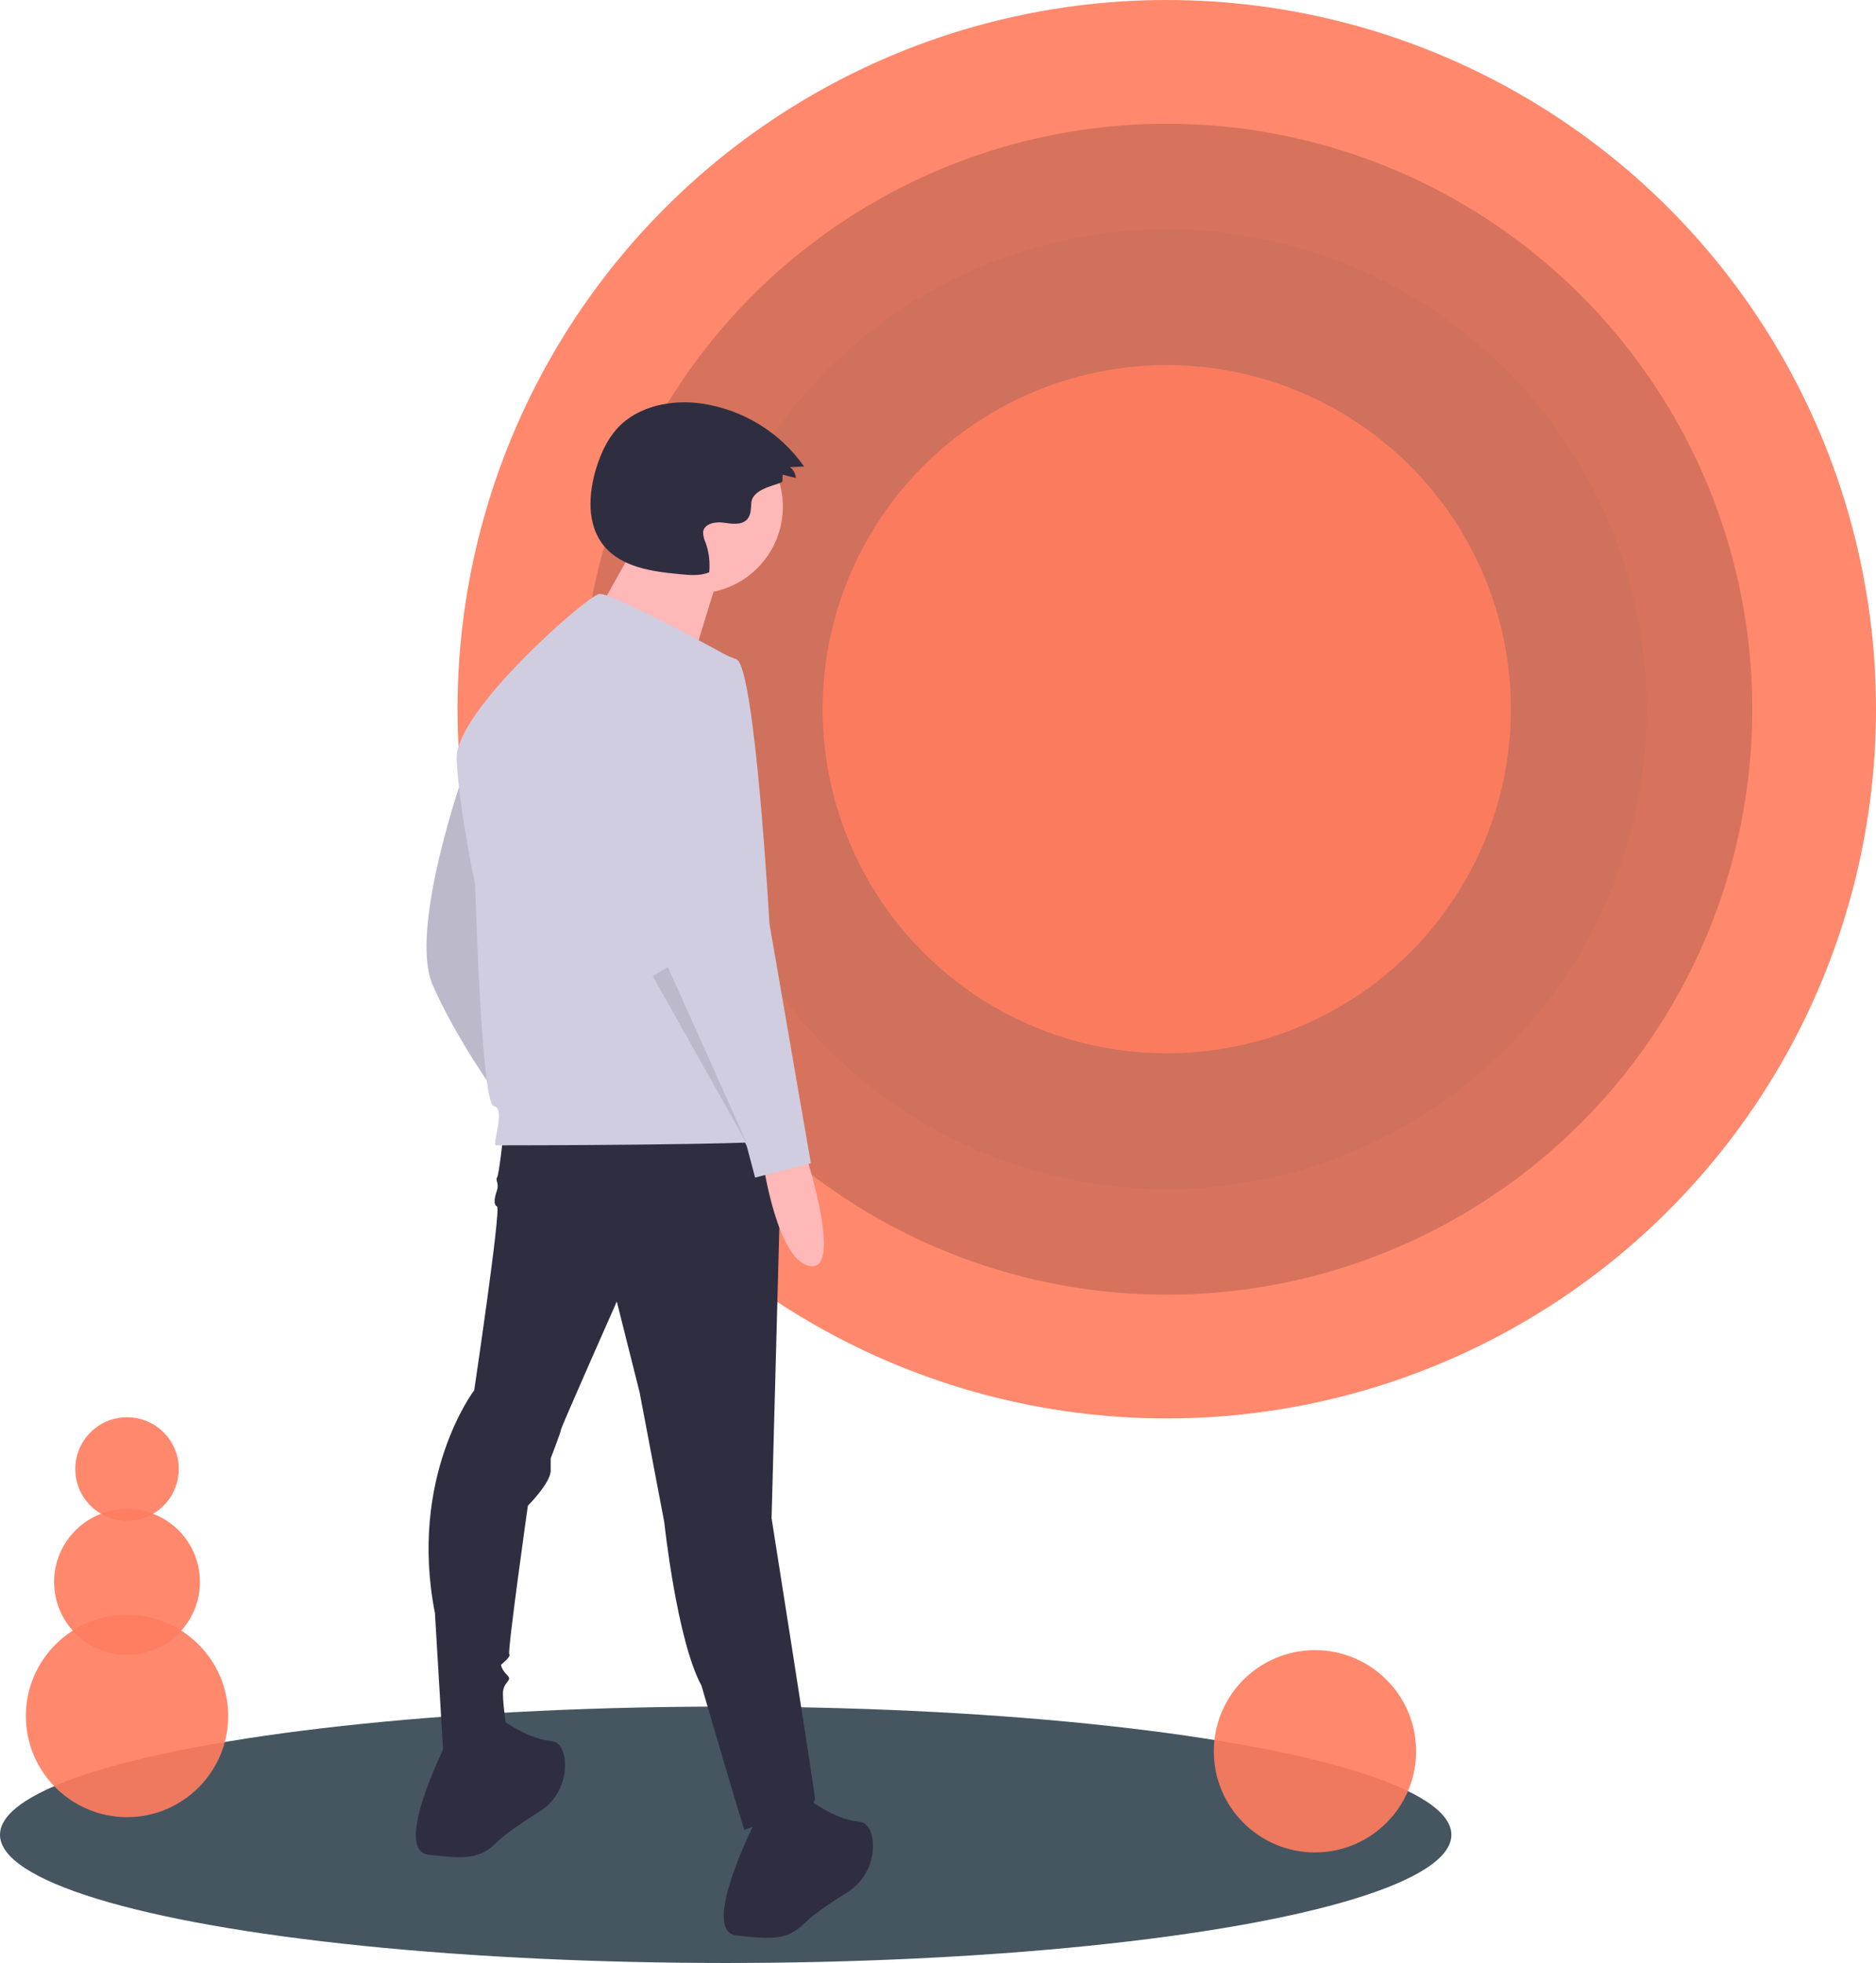 <?xml version="1.0" encoding="utf-8"?>
<!-- Generator: Adobe Illustrator 24.2.3, SVG Export Plug-In . SVG Version: 6.00 Build 0)  -->
<svg version="1.1" id="bac3cfc7-b61b-48ce-8441-8100e40ddaa6"
	 xmlns="http://www.w3.org/2000/svg" xmlns:xlink="http://www.w3.org/1999/xlink" x="0px" y="0px" viewBox="0 0 797.5 834.5"
	 style="enable-background:new 0 0 797.5 834.5;" xml:space="preserve">
<style type="text/css">
	.st0{opacity:0.91;fill:#334652;enable-background:new    ;}
	.st1{opacity:0.91;fill:#FF7C5F;enable-background:new    ;}
	.st2{opacity:0.16;enable-background:new    ;}
	.st3{opacity:5.000000e-02;fill:#334652;enable-background:new    ;}
	.st4{fill:#D0CDE1;}
	.st5{opacity:0.1;enable-background:new    ;}
	.st6{fill:#2F2E41;}
	.st7{fill:#FFB8B8;}
</style>
<ellipse class="st0" cx="308.5" cy="780" rx="308.5" ry="54.5"/>
<circle class="st1" cx="496" cy="301.5" r="301.5"/>
<circle class="st2" cx="496" cy="301.5" r="248.9"/>
<circle class="st3" cx="496" cy="301.5" r="204"/>
<circle class="st1" cx="496" cy="301.5" r="146.3"/>
<path class="st4" d="M197.2,328.5c0,0-23.7,66.7-13.2,90.4s27.2,46.5,27.2,46.5S205.1,332.9,197.2,328.5z"/>
<path class="st5" d="M197.2,328.5c0,0-23.7,66.7-13.2,90.4s27.2,46.5,27.2,46.5S205.1,332.9,197.2,328.5z"/>
<path class="st6" d="M213.9,483c0,0-1.8,16.7-2.6,17.6s0.9,2.6,0,5.3s-1.8,6.1,0,7s-9.7,78.1-9.7,78.1s-28.1,36.9-16.7,94.8
	l3.5,58.8c0,0,27.2,1.8,27.2-7.9c0,0-1.8-11.4-1.8-16.7s4.4-5.3,1.8-7.9s-2.6-4.4-2.6-4.4s4.4-3.5,3.5-4.4s7.9-63.2,7.9-63.2
	s9.7-9.7,9.7-14.9V620c0,0,4.4-11.4,4.4-12.3s23.7-54.4,23.7-54.4l9.7,38.6l10.5,55.3c0,0,5.3,50,15.8,69.4c0,0,18.4,63.2,18.4,61.5
	s30.7-6.1,29.8-14S328,645.4,328,645.4l4.4-164.2L213.9,483z"/>
<path class="st6" d="M190.1,740.2c0,0-23.7,46.5-7.9,48.3s21.9,1.8,29-5.3c3.8-3.8,11.6-9,17.9-12.9c7.6-4.6,11.8-13.2,11-22
	c-0.5-4.3-2.1-7.8-6-8.2c-10.5-0.9-22.8-10.5-22.8-10.5L190.1,740.2z"/>
<path class="st6" d="M321,774.5c0,0-23.7,46.5-7.9,48.3c15.8,1.8,21.9,1.8,29-5.3c3.8-3.8,11.6-9,17.9-12.9c7.6-4.6,11.8-13.2,11-22
	c-0.5-4.3-2.1-7.8-6-8.2c-10.5-0.9-22.8-10.5-22.8-10.5L321,774.5z"/>
<circle class="st7" cx="295.9" cy="215.4" r="36.9"/>
<path class="st7" d="M272.2,227.6c0,0-26.4,48.5-28.5,48.5s47.4,15.8,47.4,15.8s13.7-46.4,15.8-50.6L272.2,227.6z"/>
<path class="st4" d="M312.6,280.6c0,0-52.7-29-57.9-28.1s-61.5,50-60.6,70.2s7.9,53.6,7.9,53.6s2.6,93.1,7.9,93.9
	s-0.9,16.7,0.9,16.7s122.9,0,123.8-2.6S312.6,280.6,312.6,280.6z"/>
<path class="st7" d="M342,489.1c0,0,16.7,50.9,2.6,49.2s-20.2-43.9-20.2-43.9L342,489.1z"/>
<path class="st4" d="M297.3,277.6c0,0-32.5,7-27.2,50.9s14.9,87.8,14.9,87.8l32.5,71.1l3.5,13.2l23.7-6.1l-17.6-101.8
	c0,0-6.1-108.9-14-112.4C308.1,278.1,302.7,277.2,297.3,277.6z"/>
<polygon class="st5" points="277.5,415 317.9,486.9 283.9,411.1 "/>
<path class="st6" d="M332.6,204.6l0.1-2.8l5.6,1.4c-0.1-1.8-1-3.5-2.5-4.6l6-0.3c-10.1-14.4-25.7-24-43.1-26.7
	c-12.9-1.9-27.3,0.8-36.2,10.4c-4.3,4.7-7,10.6-8.9,16.6c-3.5,11.1-4.3,24.4,3.1,33.4c7.5,9.2,20.6,11,32.4,12.1
	c4.2,0.4,8.5,0.8,12.4-0.8c0.4-4.4-0.1-8.9-1.7-13c-0.6-1.3-0.9-2.7-0.9-4.2c0.5-3.5,5.2-4.4,8.7-3.9c3.5,0.5,7.7,1.2,10.1-1.5
	c1.6-1.9,1.5-4.6,1.7-7C320,207,332.6,206,332.6,204.6z"/>
<circle class="st1" cx="559" cy="744.5" r="43"/>
<circle class="st1" cx="54" cy="729.5" r="43"/>
<circle class="st1" cx="54" cy="672.5" r="31"/>
<circle class="st1" cx="54" cy="624.5" r="22"/>
</svg>
